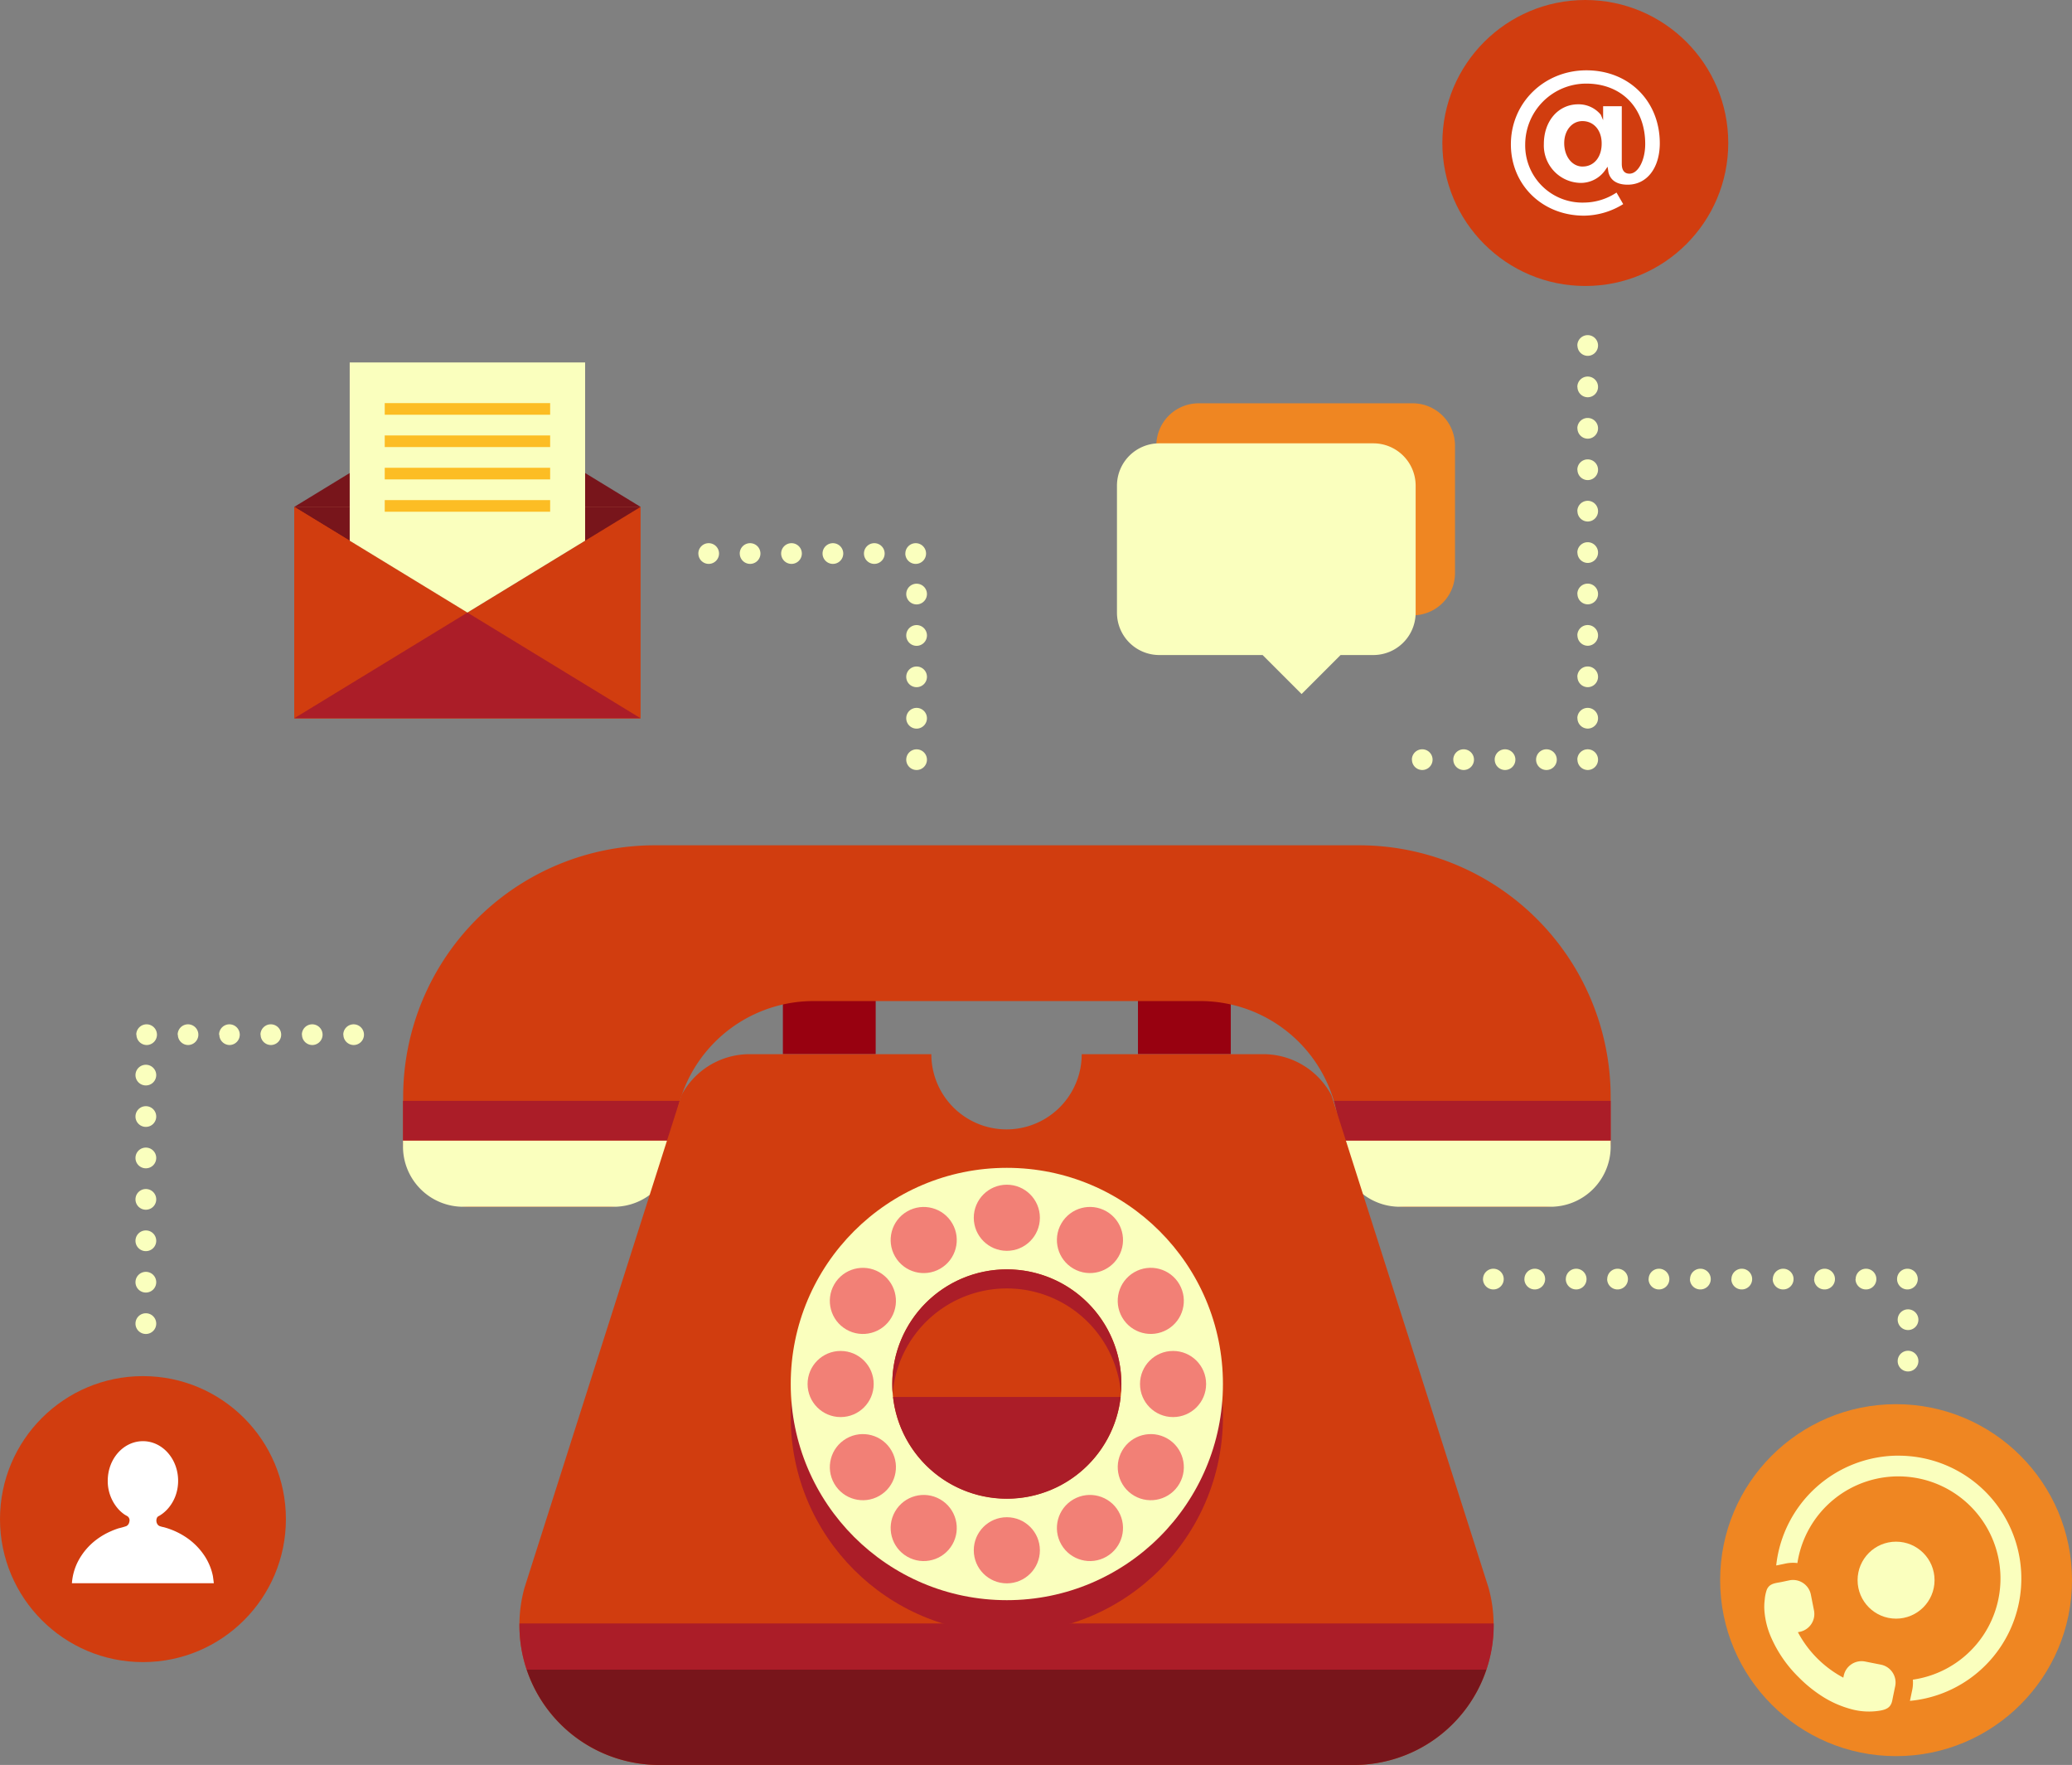 <svg id="ARTBOARD_1" data-name="ARTBOARD 1" xmlns="http://www.w3.org/2000/svg" viewBox="0 0 538.46 458.54"><rect x="0" y="0" width="538.46" height="458.54" fill="#808080" stroke="none"/><defs><style>.cls-1,.cls-5{fill:#faffbe;}.cls-2{fill:#d13d0f;}.cls-3{fill:#fff;}.cls-11,.cls-4{fill:#ef8622;}.cls-4,.cls-5{fill-rule:evenodd;}.cls-6{fill:#980110;}.cls-7{fill:#ab1d28;}.cls-8{fill:#78151b;}.cls-9{fill:#f28076;}.cls-10{fill:#fcbd24;}</style></defs><title>contact_Info</title><path id="_Compound_Path_" data-name="&lt;Compound Path&gt;" class="cls-1" d="M493.16,353.62a2.69,2.69,0,0,1,2.69-2.69h0a2.69,2.69,0,0,1,2.69,2.69h0a2.7,2.7,0,0,1-2.69,2.69h0A2.69,2.69,0,0,1,493.16,353.62Zm0-10.76a2.69,2.69,0,0,1,2.69-2.69h0a2.7,2.7,0,0,1,2.69,2.69h0a2.69,2.69,0,0,1-2.69,2.69h0A2.69,2.69,0,0,1,493.16,342.86ZM493,332.31a2.69,2.69,0,0,1,2.69-2.69h0a2.69,2.69,0,0,1,2.69,2.69h0a2.69,2.69,0,0,1-2.69,2.69h0A2.69,2.69,0,0,1,493,332.31Zm-10.76,0a2.69,2.69,0,0,1,2.69-2.69h0a2.69,2.69,0,0,1,2.69,2.69h0a2.69,2.69,0,0,1-2.69,2.69h0A2.69,2.69,0,0,1,482.2,332.31Zm-10.76,0a2.69,2.69,0,0,1,2.69-2.69h0a2.69,2.69,0,0,1,2.69,2.69h0a2.69,2.69,0,0,1-2.69,2.69h0A2.69,2.69,0,0,1,471.44,332.31Zm-10.76,0a2.69,2.69,0,0,1,2.69-2.69h0a2.69,2.69,0,0,1,2.69,2.69h0a2.69,2.69,0,0,1-2.69,2.69h0A2.69,2.69,0,0,1,460.68,332.31Zm-10.76,0a2.69,2.69,0,0,1,2.69-2.69h0a2.69,2.69,0,0,1,2.69,2.69h0a2.69,2.69,0,0,1-2.69,2.69h0A2.69,2.69,0,0,1,449.93,332.31Zm-10.76,0a2.69,2.69,0,0,1,2.69-2.69h0a2.69,2.69,0,0,1,2.69,2.69h0a2.69,2.69,0,0,1-2.69,2.69h0A2.69,2.69,0,0,1,439.17,332.31Zm-10.76,0a2.69,2.69,0,0,1,2.69-2.69h0a2.69,2.69,0,0,1,2.69,2.69h0a2.69,2.69,0,0,1-2.69,2.69h0A2.69,2.69,0,0,1,428.42,332.31Zm-10.76,0a2.69,2.69,0,0,1,2.69-2.69h0a2.69,2.69,0,0,1,2.69,2.69h0a2.69,2.69,0,0,1-2.69,2.69h0A2.69,2.69,0,0,1,417.66,332.31Zm-10.76,0a2.69,2.69,0,0,1,2.69-2.69h0a2.69,2.69,0,0,1,2.69,2.69h0a2.69,2.69,0,0,1-2.69,2.69h0A2.69,2.69,0,0,1,406.91,332.31Zm-10.76,0a2.69,2.69,0,0,1,2.69-2.69h0a2.69,2.69,0,0,1,2.69,2.69h0a2.69,2.69,0,0,1-2.69,2.69h0A2.69,2.69,0,0,1,396.15,332.31Zm-10.76,0a2.69,2.69,0,0,1,2.69-2.69h0a2.69,2.69,0,0,1,2.69,2.69h0a2.69,2.69,0,0,1-2.69,2.69h0A2.69,2.69,0,0,1,385.39,332.31Z"/><path id="_Compound_Path_2" data-name="&lt;Compound Path&gt;" class="cls-1" d="M235.51,197.36a2.68,2.68,0,0,1,2.69-2.68h0a2.69,2.69,0,0,1,2.69,2.68h0a2.69,2.69,0,0,1-2.69,2.69h0A2.69,2.69,0,0,1,235.51,197.36Zm0-10.75a2.69,2.69,0,0,1,2.69-2.7h0a2.7,2.7,0,0,1,2.69,2.7h0a2.7,2.7,0,0,1-2.69,2.69h0A2.69,2.69,0,0,1,235.51,186.61Zm0-10.76a2.69,2.69,0,0,1,2.69-2.69h0a2.69,2.69,0,0,1,2.69,2.69h0a2.69,2.69,0,0,1-2.69,2.68h0A2.68,2.68,0,0,1,235.51,175.85Zm0-10.76a2.69,2.69,0,0,1,2.69-2.69h0a2.7,2.7,0,0,1,2.69,2.69h0a2.7,2.7,0,0,1-2.69,2.7h0A2.69,2.69,0,0,1,235.51,165.09Zm0-10.75a2.69,2.69,0,0,1,2.69-2.69h0a2.69,2.69,0,0,1,2.69,2.69h0a2.7,2.7,0,0,1-2.69,2.69h0A2.69,2.69,0,0,1,235.51,154.34Zm-.23-10.53a2.69,2.69,0,0,1,2.69-2.69h0a2.69,2.69,0,0,1,2.69,2.69h0A2.69,2.69,0,0,1,238,146.5h0A2.69,2.69,0,0,1,235.27,143.81Zm-10.76,0a2.69,2.69,0,0,1,2.69-2.69h0a2.69,2.69,0,0,1,2.69,2.69h0a2.69,2.69,0,0,1-2.69,2.69h0A2.69,2.69,0,0,1,224.52,143.81Zm-10.76,0a2.69,2.69,0,0,1,2.69-2.69h0a2.69,2.69,0,0,1,2.69,2.69h0a2.69,2.69,0,0,1-2.69,2.69h0A2.69,2.69,0,0,1,213.76,143.81Zm-10.76,0a2.69,2.69,0,0,1,2.69-2.69h0a2.69,2.69,0,0,1,2.69,2.69h0a2.69,2.69,0,0,1-2.69,2.69h0A2.69,2.69,0,0,1,203,143.81Zm-10.76,0a2.69,2.69,0,0,1,2.69-2.69h0a2.69,2.69,0,0,1,2.69,2.69h0a2.69,2.69,0,0,1-2.69,2.69h0A2.69,2.69,0,0,1,192.25,143.81Zm-10.76,0a2.69,2.69,0,0,1,2.69-2.69h0a2.69,2.69,0,0,1,2.69,2.69h0a2.69,2.69,0,0,1-2.69,2.69h0A2.69,2.69,0,0,1,181.49,143.81Z"/><path id="_Compound_Path_3" data-name="&lt;Compound Path&gt;" class="cls-1" d="M35.21,343.88a2.69,2.69,0,0,1,2.69-2.69h0a2.69,2.69,0,0,1,2.7,2.69h0a2.69,2.69,0,0,1-2.7,2.69h0A2.69,2.69,0,0,1,35.21,343.88Zm0-10.76a2.69,2.69,0,0,1,2.69-2.69h0a2.69,2.69,0,0,1,2.7,2.69h0a2.69,2.69,0,0,1-2.7,2.69h0A2.69,2.69,0,0,1,35.21,333.12Zm0-10.76a2.69,2.69,0,0,1,2.69-2.69h0a2.69,2.69,0,0,1,2.7,2.69h0a2.69,2.69,0,0,1-2.7,2.69h0A2.69,2.69,0,0,1,35.21,322.37Zm0-10.76a2.69,2.69,0,0,1,2.69-2.69h0a2.69,2.69,0,0,1,2.7,2.69h0a2.69,2.69,0,0,1-2.7,2.69h0A2.69,2.69,0,0,1,35.21,311.61Zm0-10.76a2.69,2.69,0,0,1,2.69-2.69h0a2.69,2.69,0,0,1,2.7,2.69h0a2.69,2.69,0,0,1-2.7,2.69h0A2.69,2.69,0,0,1,35.21,300.85Zm0-10.76a2.69,2.69,0,0,1,2.69-2.69h0a2.69,2.69,0,0,1,2.7,2.69h0a2.69,2.69,0,0,1-2.7,2.69h0A2.69,2.69,0,0,1,35.21,290.1Zm0-10.76a2.69,2.69,0,0,1,2.69-2.69h0a2.69,2.69,0,0,1,2.7,2.69h0A2.69,2.69,0,0,1,37.9,282h0A2.69,2.69,0,0,1,35.21,279.34Zm54-10.51a2.69,2.69,0,0,1,2.69-2.69h0a2.7,2.7,0,0,1,2.69,2.69h0a2.69,2.69,0,0,1-2.69,2.69h0A2.69,2.69,0,0,1,89.24,268.83Zm-10.76,0a2.69,2.69,0,0,1,2.69-2.69h0a2.7,2.7,0,0,1,2.69,2.69h0a2.69,2.69,0,0,1-2.69,2.69h0A2.69,2.69,0,0,1,78.48,268.83Zm-10.76,0a2.69,2.69,0,0,1,2.69-2.69h0a2.7,2.7,0,0,1,2.69,2.69h0a2.69,2.69,0,0,1-2.69,2.69h0A2.69,2.69,0,0,1,67.73,268.83Zm-10.76,0a2.69,2.69,0,0,1,2.69-2.69h0a2.7,2.7,0,0,1,2.69,2.69h0a2.69,2.69,0,0,1-2.69,2.69h0A2.69,2.69,0,0,1,57,268.83Zm-10.76,0a2.69,2.69,0,0,1,2.69-2.69h0a2.7,2.7,0,0,1,2.69,2.69h0a2.69,2.69,0,0,1-2.69,2.69h0A2.69,2.69,0,0,1,46.22,268.83Zm-10.76,0a2.69,2.69,0,0,1,2.69-2.69h0a2.7,2.7,0,0,1,2.69,2.69h0a2.69,2.69,0,0,1-2.69,2.69h0A2.69,2.69,0,0,1,35.46,268.83Z"/><path id="_Compound_Path_4" data-name="&lt;Compound Path&gt;" class="cls-1" d="M399.19,197.36a2.69,2.69,0,0,1,2.69-2.69h0a2.69,2.69,0,0,1,2.69,2.69h0a2.69,2.69,0,0,1-2.69,2.69h0A2.69,2.69,0,0,1,399.19,197.36Zm-10.76,0a2.69,2.69,0,0,1,2.69-2.69h0a2.69,2.69,0,0,1,2.69,2.69h0a2.69,2.69,0,0,1-2.69,2.69h0A2.69,2.69,0,0,1,388.44,197.36Zm-10.76,0a2.69,2.69,0,0,1,2.69-2.69h0a2.69,2.69,0,0,1,2.69,2.69h0a2.69,2.69,0,0,1-2.69,2.69h0A2.69,2.69,0,0,1,377.68,197.36Zm-10.76,0a2.69,2.69,0,0,1,2.69-2.69h0a2.69,2.69,0,0,1,2.69,2.69h0a2.69,2.69,0,0,1-2.69,2.69h0A2.69,2.69,0,0,1,366.93,197.36Zm43,0a2.69,2.69,0,0,1,2.69-2.69h0a2.69,2.69,0,0,1,2.69,2.69h0a2.69,2.69,0,0,1-2.69,2.69h0A2.69,2.69,0,0,1,409.94,197.35Zm0-10.76a2.69,2.69,0,0,1,2.69-2.69h0a2.69,2.69,0,0,1,2.69,2.69h0a2.69,2.69,0,0,1-2.69,2.69h0A2.69,2.69,0,0,1,409.94,186.59Zm0-10.76a2.69,2.69,0,0,1,2.69-2.69h0a2.69,2.69,0,0,1,2.69,2.69h0a2.69,2.69,0,0,1-2.69,2.69h0A2.69,2.69,0,0,1,409.94,175.83Zm0-10.76a2.69,2.69,0,0,1,2.69-2.69h0a2.69,2.69,0,0,1,2.69,2.69h0a2.69,2.69,0,0,1-2.69,2.69h0A2.69,2.69,0,0,1,409.94,165.08Zm0-10.76a2.69,2.69,0,0,1,2.69-2.69h0a2.69,2.69,0,0,1,2.69,2.69h0a2.69,2.69,0,0,1-2.69,2.69h0A2.69,2.69,0,0,1,409.94,154.32Zm0-10.76a2.69,2.69,0,0,1,2.69-2.69h0a2.69,2.69,0,0,1,2.69,2.69h0a2.69,2.69,0,0,1-2.69,2.69h0A2.69,2.69,0,0,1,409.94,143.57Zm0-10.76a2.69,2.69,0,0,1,2.69-2.69h0a2.69,2.69,0,0,1,2.69,2.69h0a2.69,2.69,0,0,1-2.69,2.69h0A2.69,2.69,0,0,1,409.94,132.81Zm0-10.76a2.69,2.69,0,0,1,2.69-2.69h0a2.69,2.69,0,0,1,2.69,2.69h0a2.69,2.69,0,0,1-2.69,2.69h0A2.69,2.69,0,0,1,409.94,122.06Zm0-10.76a2.69,2.69,0,0,1,2.69-2.69h0a2.69,2.69,0,0,1,2.69,2.69h0a2.69,2.69,0,0,1-2.69,2.69h0A2.69,2.69,0,0,1,409.94,111.3Zm0-10.76a2.69,2.69,0,0,1,2.69-2.69h0a2.69,2.69,0,0,1,2.69,2.69h0a2.69,2.69,0,0,1-2.69,2.69h0A2.69,2.69,0,0,1,409.94,100.54Zm0-10.76a2.69,2.69,0,0,1,2.69-2.69h0a2.69,2.69,0,0,1,2.69,2.69h0a2.69,2.69,0,0,1-2.69,2.69h0A2.69,2.69,0,0,1,409.94,89.79Z"/><g id="_Group_" data-name="&lt;Group&gt;"><circle id="_Path_" data-name="&lt;Path&gt;" class="cls-2" cx="411.98" cy="37.15" r="37.15"/><path id="_Compound_Path_5" data-name="&lt;Compound Path&gt;" class="cls-3" d="M412.27,18.27c-11,0-19.63,8.44-19.63,19.22,0,10.57,8.18,18.54,19,18.54a19.65,19.65,0,0,0,10.19-3l-1.74-3a15.47,15.47,0,0,1-8.45,2.6,14.85,14.85,0,0,1-15.28-15.09,15.86,15.86,0,0,1,15.87-15.82c9.16,0,15.32,6.3,15.32,15.68,0,4.25-1.84,7.72-4.09,7.72-.92,0-2-.44-2-2.56V27.6h-4.85v3.62L416,29.8a7.46,7.46,0,0,0-5.85-2.7c-5.18,0-8.94,4.33-8.94,10.3a9.73,9.73,0,0,0,9.53,10.12A7.72,7.72,0,0,0,417.29,44l.48-.69.22,1.43c.65,2.68,3.06,3.24,5,3.24,5,0,8.35-4.34,8.35-10.8C431.31,26.24,423.3,18.27,412.27,18.27Zm-1,25c-2.72,0-4.77-2.62-4.77-6.09,0-3.26,2-5.72,4.73-5.72,2.94,0,5,2.37,5,5.77C416.28,40.78,414.24,43.26,411.32,43.26Z"/></g><g id="_Group_2" data-name="&lt;Group&gt;"><path id="_Compound_Path_6" data-name="&lt;Compound Path&gt;" class="cls-4" d="M367.12,104.78H311.5a11,11,0,0,0-11,11v33a11,11,0,0,0,11,11h26.85L348.48,170l10.13-10.13h8.51a11,11,0,0,0,11-11v-33A11,11,0,0,0,367.12,104.78Z"/><path id="_Compound_Path_7" data-name="&lt;Compound Path&gt;" class="cls-5" d="M356.89,115.18H301.27a11,11,0,0,0-11,11v33a11,11,0,0,0,11,11h26.85l10.13,10.13,10.13-10.13h8.51a11,11,0,0,0,11-11v-33A11,11,0,0,0,356.89,115.18Z"/></g><g id="_Group_3" data-name="&lt;Group&gt;"><g id="_Group_4" data-name="&lt;Group&gt;"><rect id="_Path_2" data-name="&lt;Path&gt;" class="cls-6" x="203.45" y="253.06" width="24.12" height="20.81"/><rect id="_Path_3" data-name="&lt;Path&gt;" class="cls-6" x="295.73" y="253.06" width="24.12" height="20.81"/></g><g id="_Group_5" data-name="&lt;Group&gt;"><path id="_Path_4" data-name="&lt;Path&gt;" class="cls-2" d="M353.17,219.61h-183a65.4,65.4,0,0,0-65.4,65.4v11.31a17.19,17.19,0,0,0,17.19,17.19H158a17.19,17.19,0,0,0,17.19-17.19h0a36.24,36.24,0,0,1,36.24-36.24H311.9a36.24,36.24,0,0,1,36.24,36.24h0a17.19,17.19,0,0,0,17.19,17.19h36.05a17.19,17.19,0,0,0,17.19-17.19V285A65.4,65.4,0,0,0,353.17,219.61Z"/><path id="_Rectangle_" data-name="&lt;Rectangle&gt;" class="cls-1" d="M104.73,296.33h70.43a0,0,0,0,1,0,0v1.56a15.63,15.63,0,0,1-15.63,15.63H120.36a15.63,15.63,0,0,1-15.63-15.63v-1.56A0,0,0,0,1,104.73,296.33Z"/><path id="_Rectangle_2" data-name="&lt;Rectangle&gt;" class="cls-1" d="M348.14,296.33h70.43a0,0,0,0,1,0,0v1.56a15.63,15.63,0,0,1-15.63,15.63H363.77a15.63,15.63,0,0,1-15.63-15.63v-1.56A0,0,0,0,1,348.14,296.33Z"/></g><g id="_Group_6" data-name="&lt;Group&gt;"><g id="_Group_7" data-name="&lt;Group&gt;"><path class="cls-7" d="M176.65,286H104.73v10.29h70.43A36.23,36.23,0,0,1,176.65,286Z"/></g><g id="_Group_8" data-name="&lt;Group&gt;"><path class="cls-7" d="M346.65,286a36.23,36.23,0,0,1,1.49,10.29h70.43V286Z"/></g></g><g id="_Group_9" data-name="&lt;Group&gt;"><path id="_Path_5" data-name="&lt;Path&gt;" class="cls-2" d="M386.83,412.48,346,284.55a20,20,0,0,0-17.72-10.67H281.11a19.54,19.54,0,1,1-39.08,0H194.81a20,20,0,0,0-17.72,10.67L136.31,412.48a36.33,36.33,0,0,0,35,46.06H351.83A36.33,36.33,0,0,0,386.83,412.48Z"/><path id="_Path_6" data-name="&lt;Path&gt;" class="cls-8" d="M136.87,433.78a36.31,36.31,0,0,0,34.45,24.76H351.83a36.31,36.31,0,0,0,34.45-24.76Z"/><path id="_Path_7" data-name="&lt;Path&gt;" class="cls-7" d="M136.87,433.78H386.28a35.87,35.87,0,0,0,1.89-12H135A35.87,35.87,0,0,0,136.87,433.78Z"/><circle id="_Path_8" data-name="&lt;Path&gt;" class="cls-7" cx="261.65" cy="368.14" r="56.16"/><g id="_Group_10" data-name="&lt;Group&gt;"><circle id="_Path_9" data-name="&lt;Path&gt;" class="cls-1" cx="261.65" cy="359.57" r="56.16"/><circle id="_Path_10" data-name="&lt;Path&gt;" class="cls-2" cx="261.65" cy="359.57" r="29.77"/><g id="_Group_11" data-name="&lt;Group&gt;"><g id="_Group_12" data-name="&lt;Group&gt;"><circle class="cls-9" cx="261.65" cy="316.38" r="8.59"/></g><g id="_Group_13" data-name="&lt;Group&gt;"><circle class="cls-9" cx="240.05" cy="322.16" r="8.59" transform="translate(-128.92 163.19) rotate(-30)"/></g><g id="_Group_14" data-name="&lt;Group&gt;"><circle class="cls-9" cx="224.24" cy="337.97" r="8.59" transform="translate(-180.57 363.19) rotate(-60)"/></g><g id="_Group_15" data-name="&lt;Group&gt;"><circle class="cls-9" cx="218.46" cy="359.57" r="8.59"/></g><g id="_Group_16" data-name="&lt;Group&gt;"><circle class="cls-9" cx="224.24" cy="381.17" r="8.59" transform="translate(-160.54 163.19) rotate(-30)"/></g><g id="_Group_17" data-name="&lt;Group&gt;"><circle class="cls-9" cx="240.05" cy="396.98" r="8.59" transform="translate(-223.77 406.38) rotate(-60)"/></g><g id="_Group_18" data-name="&lt;Group&gt;"><circle class="cls-9" cx="261.65" cy="402.77" r="8.59"/></g><g id="_Group_19" data-name="&lt;Group&gt;"><circle class="cls-9" cx="283.25" cy="396.98" r="8.59" transform="translate(-160.54 194.81) rotate(-30)"/></g><g id="_Group_20" data-name="&lt;Group&gt;"><circle class="cls-9" cx="299.06" cy="381.17" r="8.59" transform="translate(-180.57 449.58) rotate(-60)"/></g><g id="_Group_21" data-name="&lt;Group&gt;"><circle class="cls-9" cx="304.85" cy="359.57" r="8.59"/></g><g id="_Group_22" data-name="&lt;Group&gt;"><circle class="cls-9" cx="299.06" cy="337.97" r="8.59" transform="translate(-128.92 194.81) rotate(-30)"/></g><g id="_Group_23" data-name="&lt;Group&gt;"><circle class="cls-9" cx="283.25" cy="322.16" r="8.59" transform="translate(-137.37 406.38) rotate(-60)"/></g></g></g><path id="_Path_11" data-name="&lt;Path&gt;" class="cls-7" d="M232.08,362.93a29.76,29.76,0,0,0,59.15,0Z"/><path id="_Path_12" data-name="&lt;Path&gt;" class="cls-7" d="M261.65,334.74A29.76,29.76,0,0,1,291.31,362c.07-.81.11-1.63.11-2.45a29.77,29.77,0,1,0-59.54,0c0,.83,0,1.64.11,2.45A29.76,29.76,0,0,1,261.65,334.74Z"/></g></g><g id="_Group_24" data-name="&lt;Group&gt;"><rect id="_Rectangle_3" data-name="&lt;Rectangle&gt;" class="cls-2" x="76.47" y="131.69" width="90" height="54.92"/><polygon id="_Path_13" data-name="&lt;Path&gt;" class="cls-8" points="121.47 159.15 76.47 131.69 166.47 131.69 121.47 159.15"/><polygon id="_Path_14" data-name="&lt;Path&gt;" class="cls-2" points="166.47 186.61 76.47 186.61 76.47 131.69 166.47 186.61"/><polygon id="_Path_15" data-name="&lt;Path&gt;" class="cls-8" points="166.47 131.69 76.47 131.69 121.47 104.22 166.47 131.69"/><polygon id="_Path_16" data-name="&lt;Path&gt;" class="cls-1" points="121.47 159.15 152.06 140.48 152.06 94.17 90.88 94.17 90.88 140.48 121.47 159.15"/><polygon id="_Path_17" data-name="&lt;Path&gt;" class="cls-7" points="166.47 186.61 76.47 186.61 121.47 159.15 166.47 186.61"/><g id="_Group_25" data-name="&lt;Group&gt;"><rect id="_Rectangle_4" data-name="&lt;Rectangle&gt;" class="cls-10" x="99.98" y="104.73" width="42.99" height="3.02"/><rect id="_Rectangle_5" data-name="&lt;Rectangle&gt;" class="cls-10" x="99.98" y="113.13" width="42.99" height="3.02"/><rect id="_Rectangle_6" data-name="&lt;Rectangle&gt;" class="cls-10" x="99.98" y="121.53" width="42.99" height="3.02"/><rect id="_Rectangle_7" data-name="&lt;Rectangle&gt;" class="cls-10" x="99.98" y="129.93" width="42.99" height="3.02"/></g></g><g id="_Group_26" data-name="&lt;Group&gt;"><circle id="_Path_18" data-name="&lt;Path&gt;" class="cls-2" cx="37.15" cy="394.67" r="37.15"/><path id="_Path_19" data-name="&lt;Path&gt;" class="cls-3" d="M41.43,396.46a1.26,1.26,0,0,1-.47-.39,1.76,1.76,0,0,1-.11-1.85c.18-.28.49-.36.76-.54s.53-.35.78-.55a9.61,9.61,0,0,0,1.39-1.35,10.55,10.55,0,0,0,1.95-3.51,11.42,11.42,0,0,0,.56-3.56c0-5.68-4.09-10.29-9.14-10.29S28,379,28,384.72a10.93,10.93,0,0,0,2.88,7.49,9.4,9.4,0,0,0,1.51,1.29c.28.19.6.31.86.52a1.3,1.3,0,0,1,.36,1.34,1.5,1.5,0,0,1-.76,1.12,18.72,18.72,0,0,1-2,.57c-.69.22-1.36.47-2,.76a18.35,18.35,0,0,0-3.67,2.11,16.7,16.7,0,0,0-4.91,5.74,14.67,14.67,0,0,0-1.58,5.66H55.57s-.21-1.68-.24-1.83a14.52,14.52,0,0,0-.48-1.8,15.17,15.17,0,0,0-1.6-3.33,17.27,17.27,0,0,0-5.38-5.28,19.27,19.27,0,0,0-3.45-1.71q-.92-.35-1.86-.6A6,6,0,0,1,41.43,396.46Z"/></g><g id="_Group_27" data-name="&lt;Group&gt;"><circle id="_Path_20" data-name="&lt;Path&gt;" class="cls-11" cx="492.74" cy="410.53" r="45.72"/><g id="_Group_28" data-name="&lt;Group&gt;"><path id="_Path_21" data-name="&lt;Path&gt;" class="cls-1" d="M491.63,442.27c.13-.44.2-.89.29-1.34.15-.74.31-1.48.46-2.23l.14-.66a4.73,4.73,0,0,0-3.73-5.56l-4.1-.81a4.73,4.73,0,0,0-5.56,3.73l-.1.46a28.53,28.53,0,0,1-11.8-11.81l.45-.09a4.73,4.73,0,0,0,3.73-5.56l-.81-4.1a4.73,4.73,0,0,0-5.56-3.73L463,411c-1.53.32-3.13.31-3.85,2a10.2,10.2,0,0,0-.54,2.6,13.73,13.73,0,0,0-.08,2.89,21.2,21.2,0,0,0,1.66,6.73,33.08,33.08,0,0,0,7.26,10.55A35.1,35.1,0,0,0,474,441a27,27,0,0,0,6.93,3,17.47,17.47,0,0,0,6.56.57c1.3-.15,3.11-.35,3.83-1.62A3.35,3.35,0,0,0,491.63,442.27Z"/><path id="_Path_22" data-name="&lt;Path&gt;" class="cls-1" d="M493.33,378.18a32,32,0,0,0-31.74,28.53l.46-.08,2.1-.44a9.33,9.33,0,0,1,2.95-.1,26.54,26.54,0,1,1,30,30.29,9.17,9.17,0,0,1-.13,2.53l-.3,1.42c-.1.49-.21,1-.31,1.49v.07a31.92,31.92,0,0,0-3-63.7Z"/></g></g><circle class="cls-1" cx="492.74" cy="410.53" r="10"/></svg>